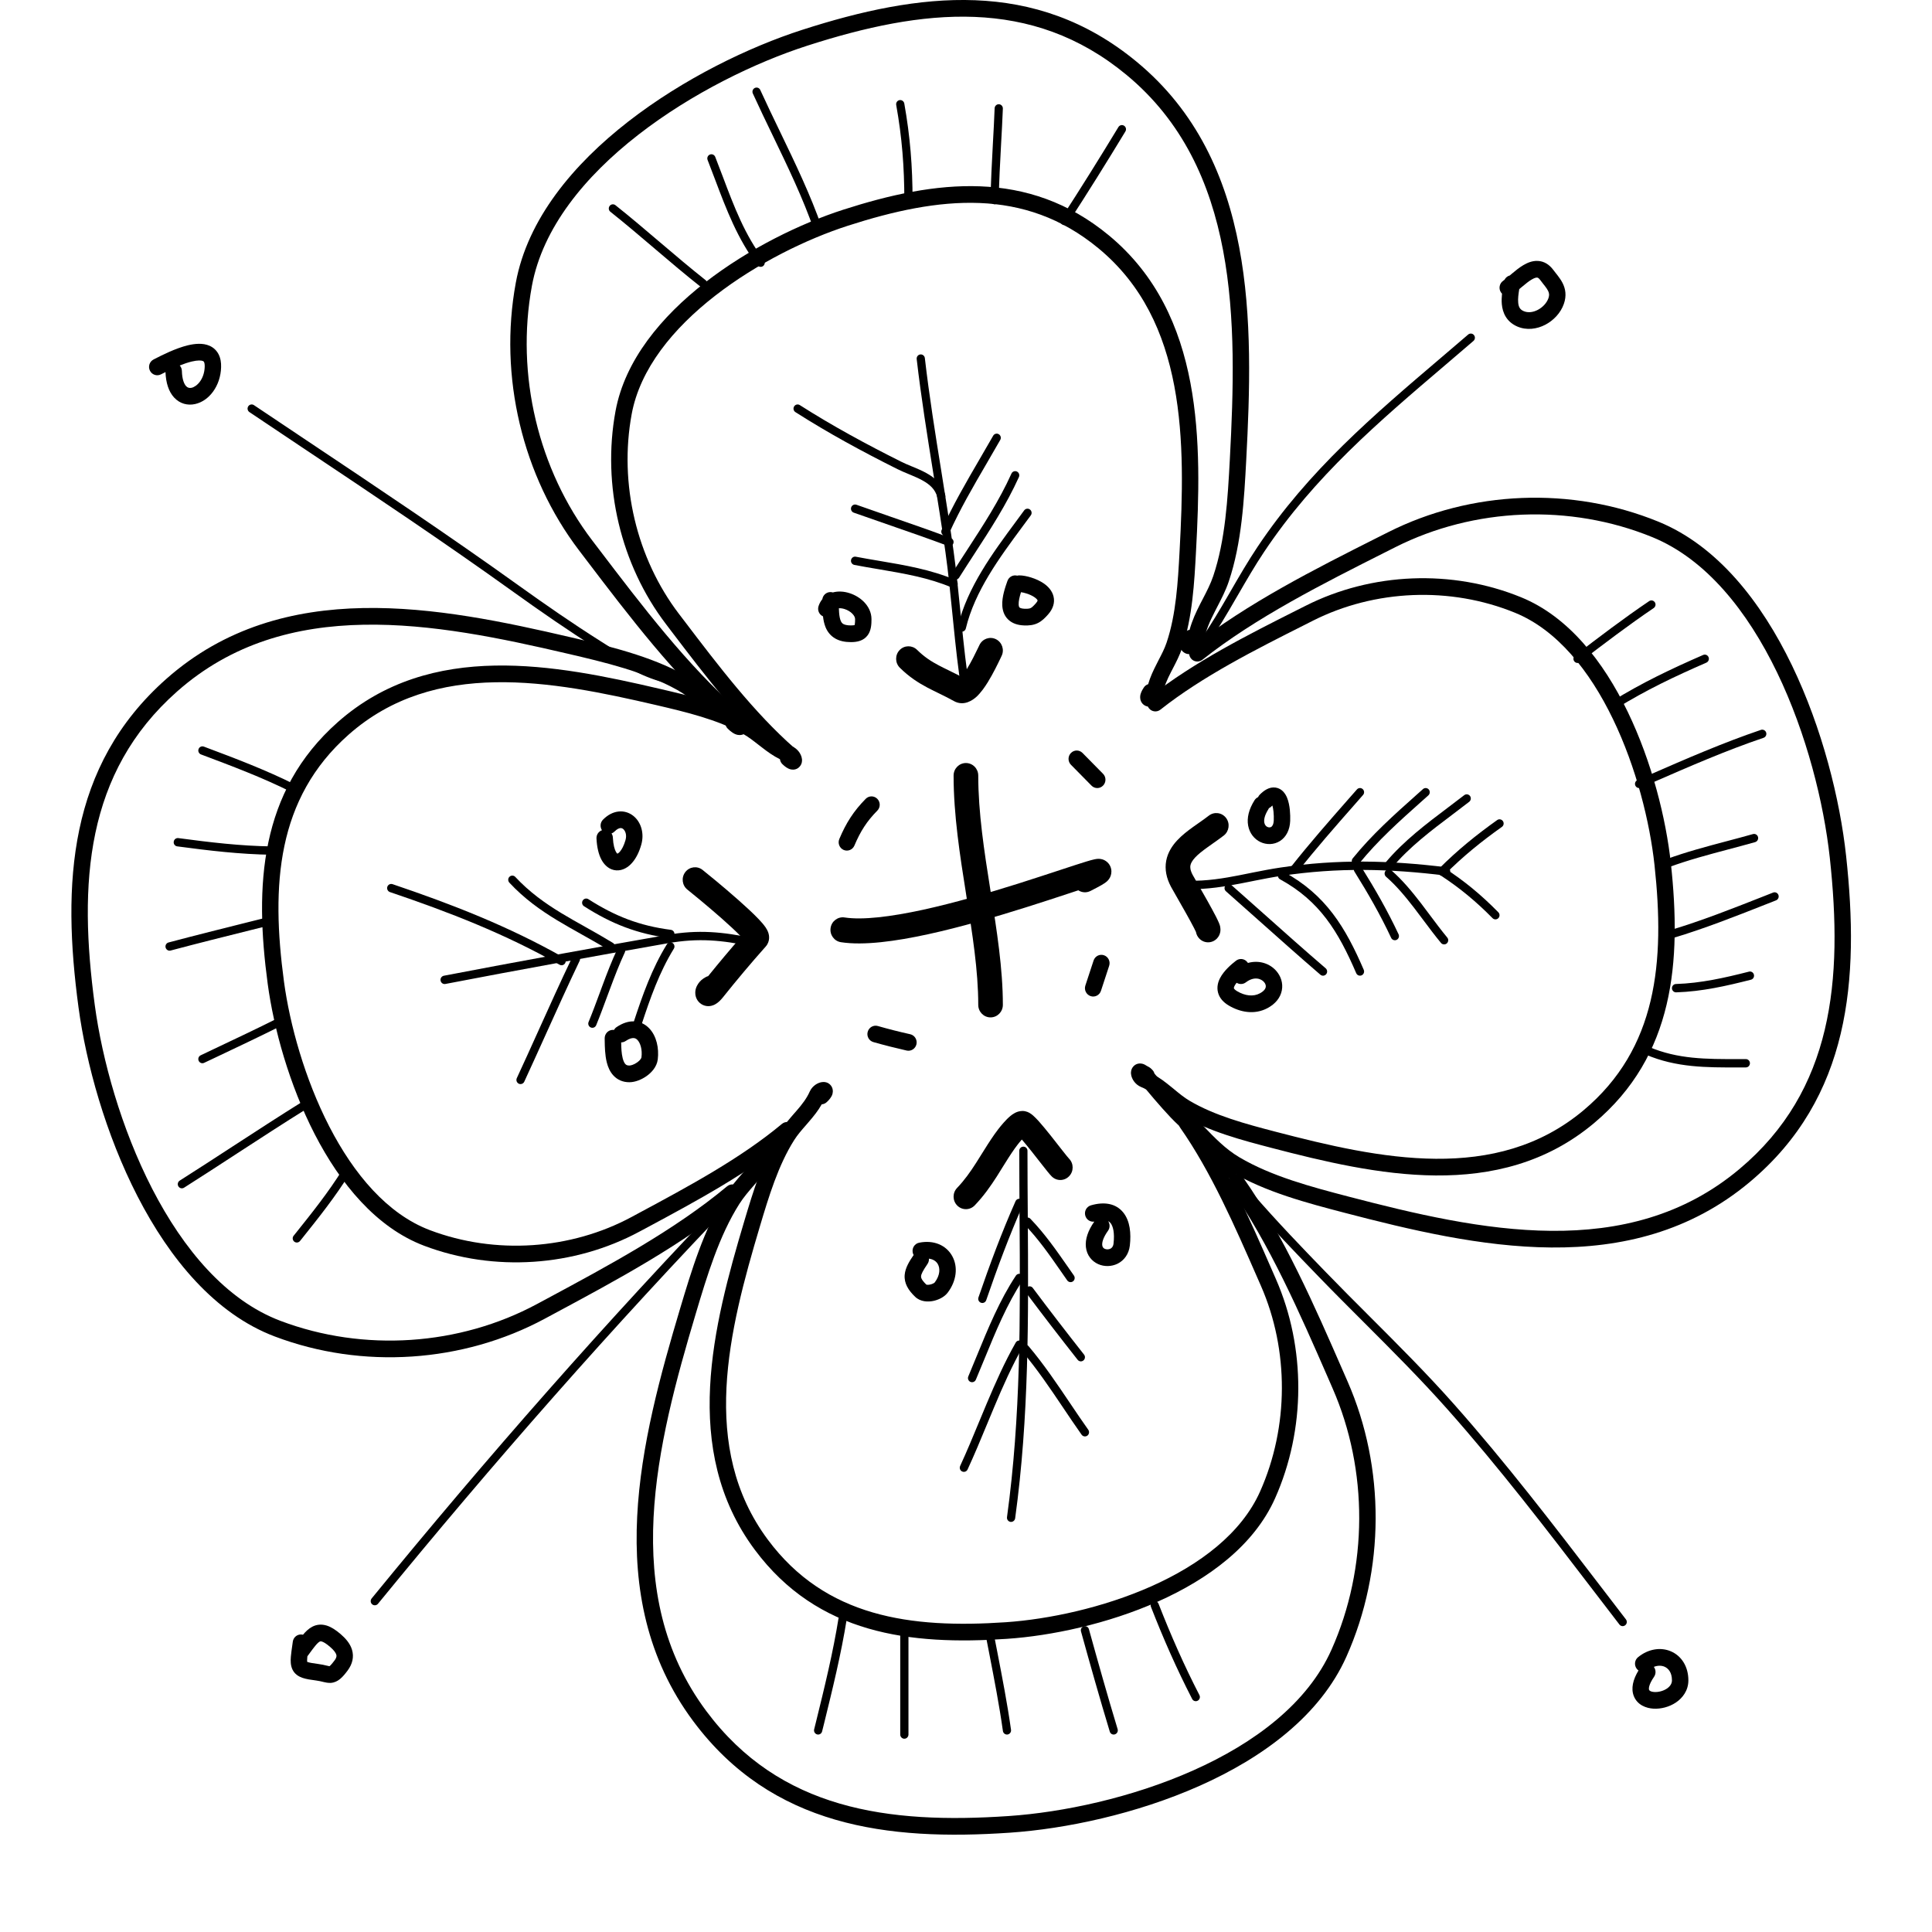 <svg width="50" height="50" viewBox="0 0 50 50" fill="none" xmlns="http://www.w3.org/2000/svg">
<path fill-rule="evenodd" clip-rule="evenodd" d="M24.998 19.747C25.174 19.747 25.317 19.892 25.317 20.071C25.317 21.031 25.471 22.025 25.631 23.034C25.634 23.055 25.638 23.076 25.641 23.096C25.796 24.074 25.954 25.068 25.954 26.006C25.954 26.185 25.811 26.33 25.635 26.33C25.459 26.33 25.317 26.185 25.317 26.006C25.317 25.12 25.166 24.171 25.007 23.172L25.002 23.137C24.843 22.137 24.679 21.091 24.679 20.071C24.679 19.892 24.822 19.747 24.998 19.747Z" fill="black"/>
<path fill-rule="evenodd" clip-rule="evenodd" d="M24.014 24.179C23.177 24.361 22.352 24.475 21.763 24.384C21.589 24.357 21.469 24.192 21.496 24.015C21.522 23.838 21.685 23.717 21.859 23.744C22.323 23.815 23.047 23.727 23.881 23.546C24.702 23.367 25.588 23.108 26.356 22.866C26.757 22.739 27.136 22.614 27.453 22.51C27.728 22.419 27.956 22.345 28.109 22.298C28.192 22.273 28.268 22.251 28.325 22.239C28.345 22.235 28.396 22.224 28.45 22.227C28.466 22.228 28.492 22.23 28.524 22.239C28.553 22.247 28.609 22.267 28.662 22.318C28.725 22.378 28.763 22.463 28.763 22.554C28.763 22.633 28.736 22.69 28.721 22.718C28.691 22.772 28.653 22.805 28.642 22.815C28.625 22.83 28.608 22.843 28.594 22.852C28.567 22.871 28.535 22.89 28.502 22.909C28.435 22.947 28.341 22.997 28.221 23.058C28.117 23.111 27.998 23.101 27.907 23.041C27.829 23.067 27.745 23.095 27.655 23.124C27.346 23.226 26.971 23.35 26.544 23.484C25.77 23.728 24.863 23.994 24.014 24.179ZM28.461 22.872C28.461 22.872 28.46 22.872 28.457 22.873C28.46 22.872 28.461 22.872 28.461 22.872Z" fill="black"/>
<path fill-rule="evenodd" clip-rule="evenodd" d="M25.778 16.544C25.935 16.624 25.999 16.819 25.92 16.978C25.913 16.993 25.904 17.013 25.892 17.037C25.829 17.169 25.704 17.429 25.565 17.654C25.485 17.784 25.384 17.927 25.273 18.031C25.184 18.112 24.949 18.291 24.684 18.142C24.568 18.077 24.457 18.021 24.344 17.966C24.324 17.956 24.304 17.946 24.283 17.936C24.191 17.891 24.096 17.845 24.003 17.796C23.769 17.672 23.533 17.523 23.289 17.282C23.162 17.157 23.159 16.952 23.282 16.824C23.404 16.696 23.606 16.693 23.733 16.817C23.919 17.001 24.099 17.117 24.297 17.221C24.38 17.265 24.464 17.306 24.555 17.35C24.576 17.361 24.598 17.372 24.621 17.383C24.703 17.422 24.789 17.466 24.88 17.514C24.921 17.467 24.97 17.398 25.026 17.309C25.143 17.119 25.248 16.901 25.314 16.764C25.328 16.735 25.34 16.709 25.35 16.689C25.429 16.529 25.62 16.464 25.778 16.544ZM24.82 17.571C24.82 17.571 24.822 17.569 24.827 17.566C24.822 17.57 24.82 17.571 24.82 17.571Z" fill="black"/>
<path fill-rule="evenodd" clip-rule="evenodd" d="M31.731 21.169C31.838 21.311 31.811 21.514 31.672 21.623C31.577 21.696 31.472 21.77 31.374 21.839C31.33 21.87 31.288 21.9 31.249 21.928C31.114 22.025 31.006 22.11 30.927 22.195C30.85 22.279 30.818 22.344 30.808 22.397C30.799 22.444 30.801 22.52 30.867 22.644C30.884 22.676 30.93 22.756 30.991 22.862C31.061 22.986 31.153 23.146 31.246 23.31C31.328 23.458 31.41 23.606 31.469 23.721C31.497 23.777 31.524 23.832 31.543 23.877C31.552 23.898 31.564 23.928 31.573 23.96C31.576 23.975 31.584 24.006 31.585 24.044C31.585 24.044 31.585 24.045 31.585 24.045C31.586 24.066 31.592 24.19 31.491 24.292C31.366 24.419 31.165 24.419 31.04 24.292C30.992 24.243 30.962 24.182 30.951 24.118C30.941 24.096 30.925 24.063 30.903 24.02C30.85 23.916 30.774 23.777 30.692 23.631C30.611 23.487 30.522 23.332 30.45 23.205C30.381 23.084 30.326 22.989 30.307 22.953C30.186 22.727 30.14 22.5 30.181 22.277C30.222 22.06 30.337 21.887 30.463 21.751C30.588 21.616 30.74 21.5 30.88 21.399C30.932 21.362 30.981 21.328 31.029 21.294C31.119 21.231 31.202 21.173 31.284 21.109C31.424 21 31.624 21.027 31.731 21.169ZM31.04 23.835C31.029 23.846 31.019 23.858 31.009 23.871C31.018 23.859 31.029 23.846 31.04 23.835Z" fill="black"/>
<path fill-rule="evenodd" clip-rule="evenodd" d="M26.445 29.491C26.364 29.583 26.287 29.687 26.26 29.725C26.146 29.887 26.049 30.043 25.948 30.205C25.899 30.284 25.849 30.365 25.796 30.449C25.637 30.696 25.46 30.951 25.226 31.195C25.104 31.323 24.902 31.326 24.776 31.202C24.649 31.077 24.646 30.872 24.769 30.744C24.961 30.543 25.112 30.329 25.261 30.096C25.305 30.026 25.351 29.954 25.398 29.878C25.504 29.708 25.617 29.526 25.742 29.349C25.777 29.299 25.869 29.173 25.972 29.057C26.023 29 26.083 28.936 26.146 28.884C26.177 28.858 26.216 28.829 26.26 28.806C26.299 28.784 26.371 28.752 26.461 28.752C26.561 28.752 26.634 28.796 26.656 28.81C26.689 28.83 26.718 28.854 26.74 28.873C26.785 28.913 26.833 28.963 26.879 29.013C26.972 29.116 27.082 29.252 27.189 29.385C27.259 29.474 27.331 29.566 27.397 29.65C27.43 29.693 27.462 29.734 27.492 29.771C27.587 29.892 27.645 29.964 27.666 29.985C27.791 30.112 27.791 30.317 27.666 30.443C27.542 30.57 27.34 30.57 27.216 30.443C27.163 30.39 27.078 30.282 26.994 30.175C26.962 30.135 26.929 30.093 26.895 30.049C26.83 29.966 26.762 29.879 26.693 29.792C26.603 29.679 26.517 29.574 26.445 29.491Z" fill="black"/>
<path fill-rule="evenodd" clip-rule="evenodd" d="M17.735 22.57C17.843 22.429 18.043 22.403 18.182 22.513C18.275 22.586 18.706 22.936 19.101 23.285C19.297 23.459 19.492 23.638 19.632 23.785C19.7 23.856 19.766 23.931 19.813 24C19.835 24.033 19.866 24.083 19.886 24.144C19.901 24.191 19.942 24.355 19.816 24.497C19.432 24.928 19.069 25.361 18.706 25.815C18.653 25.881 18.586 25.951 18.503 25.995C18.464 26.015 18.383 26.051 18.279 26.035C18.147 26.014 18.048 25.919 18.011 25.804C17.981 25.711 17.996 25.63 18.008 25.587C18.023 25.537 18.045 25.494 18.069 25.459C18.116 25.389 18.185 25.327 18.269 25.285C18.288 25.275 18.307 25.267 18.327 25.262C18.607 24.916 18.889 24.579 19.183 24.244C19.18 24.241 19.177 24.238 19.174 24.235C19.054 24.109 18.876 23.945 18.683 23.774C18.297 23.434 17.876 23.091 17.791 23.024C17.652 22.914 17.627 22.711 17.735 22.57ZM19.292 24.374C19.292 24.374 19.292 24.373 19.291 24.372C19.292 24.374 19.292 24.374 19.292 24.374Z" fill="black"/>
<path fill-rule="evenodd" clip-rule="evenodd" d="M22.366 15.584C22.471 15.694 22.554 15.845 22.554 16.024C22.554 16.148 22.549 16.312 22.457 16.438C22.35 16.585 22.182 16.618 22.023 16.618C21.866 16.618 21.727 16.59 21.61 16.521C21.49 16.45 21.413 16.347 21.366 16.234C21.329 16.143 21.31 16.046 21.299 15.951C21.2 15.907 21.149 15.793 21.184 15.686C21.207 15.616 21.241 15.556 21.282 15.506C21.297 15.405 21.382 15.325 21.487 15.323C21.51 15.322 21.533 15.326 21.554 15.332C21.697 15.293 21.85 15.307 21.983 15.35C22.123 15.394 22.26 15.474 22.366 15.584ZM21.71 15.741C21.75 15.739 21.801 15.744 21.857 15.762C21.937 15.787 22.011 15.832 22.061 15.885C22.112 15.938 22.13 15.986 22.13 16.024C22.13 16.085 22.127 16.126 22.122 16.154C22.12 16.165 22.118 16.172 22.117 16.177C22.105 16.18 22.078 16.186 22.023 16.186C21.913 16.186 21.855 16.166 21.823 16.148C21.796 16.131 21.775 16.108 21.758 16.066C21.738 16.019 21.724 15.952 21.716 15.857C21.713 15.82 21.711 15.782 21.71 15.741ZM22.124 16.173C22.125 16.173 22.124 16.174 22.122 16.174C22.123 16.173 22.124 16.173 22.124 16.173Z" fill="black"/>
<path fill-rule="evenodd" clip-rule="evenodd" d="M26.326 14.898C26.22 14.87 26.11 14.928 26.073 15.034L26.072 15.035C26.016 15.194 25.927 15.448 25.939 15.67C25.945 15.789 25.981 15.924 26.087 16.029C26.193 16.134 26.338 16.18 26.501 16.186C26.63 16.191 26.748 16.18 26.861 16.124C26.969 16.07 27.051 15.986 27.128 15.898C27.246 15.763 27.306 15.602 27.265 15.435C27.228 15.282 27.119 15.175 27.021 15.105C26.918 15.033 26.799 14.981 26.69 14.947C26.583 14.913 26.471 14.891 26.379 14.891C26.36 14.891 26.343 14.894 26.326 14.898ZM26.423 15.326C26.385 15.449 26.359 15.561 26.363 15.647C26.366 15.699 26.379 15.715 26.384 15.72C26.39 15.726 26.419 15.751 26.517 15.755C26.614 15.758 26.652 15.747 26.675 15.736C26.702 15.722 26.737 15.694 26.81 15.611C26.839 15.579 26.848 15.557 26.851 15.548C26.853 15.541 26.853 15.539 26.852 15.538C26.852 15.538 26.852 15.538 26.852 15.538C26.851 15.532 26.838 15.502 26.778 15.46C26.721 15.419 26.644 15.384 26.564 15.359C26.509 15.341 26.46 15.331 26.423 15.326Z" fill="black"/>
<path fill-rule="evenodd" clip-rule="evenodd" d="M33.381 20.959C33.391 21.062 33.393 21.164 33.39 21.242C33.382 21.474 33.288 21.662 33.125 21.766C32.966 21.866 32.776 21.865 32.622 21.793C32.465 21.719 32.339 21.569 32.302 21.367C32.265 21.166 32.321 20.941 32.468 20.709C32.491 20.673 32.523 20.646 32.559 20.63C32.569 20.606 32.584 20.585 32.602 20.566C32.708 20.459 32.848 20.359 33.011 20.382C33.185 20.407 33.27 20.551 33.308 20.642C33.35 20.742 33.37 20.858 33.381 20.959ZM32.84 20.915C32.836 20.925 32.831 20.934 32.825 20.944C32.718 21.112 32.709 21.226 32.72 21.288C32.731 21.349 32.764 21.384 32.8 21.401C32.839 21.419 32.876 21.414 32.9 21.4C32.918 21.388 32.961 21.349 32.965 21.226C32.968 21.165 32.966 21.084 32.958 21.004C32.952 20.941 32.941 20.887 32.929 20.846C32.922 20.853 32.913 20.861 32.903 20.871C32.884 20.89 32.863 20.905 32.84 20.915ZM32.904 20.785C32.904 20.785 32.905 20.786 32.906 20.788C32.904 20.787 32.904 20.786 32.904 20.785Z" fill="black"/>
<path fill-rule="evenodd" clip-rule="evenodd" d="M32.296 24.921C32.292 24.914 32.288 24.908 32.283 24.902C32.211 24.808 32.077 24.791 31.985 24.865C31.871 24.954 31.677 25.117 31.577 25.309C31.524 25.409 31.485 25.542 31.522 25.686C31.56 25.832 31.664 25.943 31.802 26.024C32.087 26.193 32.463 26.273 32.805 26.089C33.006 25.981 33.138 25.821 33.174 25.629C33.21 25.441 33.146 25.262 33.034 25.132C32.866 24.936 32.586 24.84 32.296 24.921ZM32.004 25.434C31.983 25.46 31.965 25.486 31.952 25.511C31.928 25.557 31.933 25.575 31.933 25.576C31.934 25.578 31.936 25.585 31.946 25.597C31.957 25.61 31.978 25.629 32.016 25.652C32.222 25.774 32.437 25.799 32.606 25.707C32.722 25.645 32.751 25.581 32.757 25.547C32.764 25.51 32.754 25.463 32.714 25.416C32.639 25.328 32.459 25.259 32.243 25.423C32.171 25.478 32.076 25.479 32.004 25.434Z" fill="black"/>
<path fill-rule="evenodd" clip-rule="evenodd" d="M29.072 31.382C29.246 31.6 29.276 31.919 29.24 32.236C29.214 32.459 29.089 32.621 28.924 32.704C28.766 32.782 28.579 32.785 28.423 32.716C28.26 32.644 28.127 32.491 28.103 32.275C28.081 32.072 28.156 31.849 28.32 31.615C28.216 31.63 28.116 31.565 28.087 31.46C28.055 31.346 28.12 31.227 28.233 31.194C28.573 31.095 28.879 31.141 29.072 31.382ZM28.679 31.603C28.707 31.617 28.727 31.636 28.742 31.654C28.806 31.735 28.85 31.906 28.818 32.185C28.809 32.262 28.773 32.298 28.737 32.316C28.692 32.338 28.636 32.339 28.592 32.32C28.555 32.303 28.531 32.276 28.526 32.226C28.519 32.167 28.537 32.045 28.675 31.852C28.73 31.776 28.728 31.676 28.679 31.603Z" fill="black"/>
<path fill-rule="evenodd" clip-rule="evenodd" d="M24.645 32.51C24.798 32.789 24.755 33.149 24.529 33.45C24.438 33.572 24.282 33.642 24.149 33.669C24.018 33.695 23.823 33.695 23.683 33.56C23.51 33.394 23.396 33.216 23.413 32.995C23.428 32.808 23.538 32.636 23.645 32.48C23.634 32.46 23.625 32.438 23.621 32.415C23.598 32.298 23.672 32.184 23.788 32.161C24.163 32.085 24.489 32.224 24.645 32.51ZM24.041 32.574C24.163 32.589 24.237 32.652 24.273 32.719C24.329 32.82 24.336 32.996 24.191 33.189C24.191 33.189 24.191 33.189 24.191 33.189C24.19 33.19 24.181 33.201 24.156 33.214C24.131 33.227 24.1 33.239 24.067 33.245C24.034 33.252 24.007 33.252 23.988 33.249C23.98 33.247 23.975 33.245 23.973 33.245C23.837 33.114 23.835 33.056 23.837 33.029C23.841 32.973 23.881 32.891 24.003 32.712C24.032 32.67 24.044 32.621 24.041 32.574Z" fill="black"/>
<path fill-rule="evenodd" clip-rule="evenodd" d="M16.803 26.615C16.992 26.813 17.058 27.127 17.023 27.417C16.999 27.614 16.857 27.761 16.733 27.849C16.606 27.939 16.439 28.008 16.287 28.008C16.12 28.008 15.982 27.947 15.88 27.839C15.784 27.739 15.733 27.611 15.704 27.496C15.655 27.303 15.652 27.081 15.65 26.939C15.65 26.915 15.65 26.893 15.649 26.874C15.647 26.755 15.739 26.656 15.857 26.653C15.868 26.653 15.879 26.654 15.889 26.655C15.905 26.627 15.928 26.601 15.956 26.582C16.106 26.48 16.262 26.426 16.416 26.433C16.573 26.441 16.705 26.511 16.803 26.615ZM16.076 26.977C16.116 26.977 16.156 26.965 16.192 26.941C16.289 26.875 16.356 26.863 16.396 26.865C16.433 26.866 16.466 26.881 16.498 26.915C16.57 26.991 16.627 27.158 16.601 27.364C16.599 27.382 16.574 27.436 16.49 27.495C16.41 27.552 16.327 27.576 16.287 27.576C16.23 27.576 16.204 27.559 16.186 27.54C16.161 27.514 16.135 27.466 16.115 27.387C16.083 27.26 16.078 27.114 16.076 26.977Z" fill="black"/>
<path fill-rule="evenodd" clip-rule="evenodd" d="M16.386 21.111C16.593 21.273 16.678 21.57 16.597 21.857C16.543 22.049 16.463 22.211 16.36 22.328C16.26 22.443 16.119 22.534 15.952 22.525C15.779 22.515 15.65 22.401 15.57 22.257C15.492 22.115 15.448 21.926 15.437 21.7C15.432 21.602 15.492 21.517 15.579 21.486C15.524 21.402 15.532 21.287 15.605 21.213C15.723 21.094 15.858 21.02 16.001 21.003C16.146 20.985 16.28 21.029 16.386 21.111ZM15.826 21.57C15.855 21.559 15.882 21.542 15.906 21.518C15.971 21.452 16.022 21.435 16.051 21.431C16.078 21.428 16.103 21.435 16.126 21.453C16.177 21.493 16.228 21.598 16.189 21.738C16.147 21.887 16.091 21.985 16.043 22.041C16.008 22.08 15.986 22.09 15.977 22.093C15.971 22.088 15.958 22.076 15.94 22.045C15.906 21.983 15.87 21.866 15.861 21.679C15.86 21.638 15.847 21.601 15.826 21.57ZM15.982 22.095C15.982 22.095 15.981 22.095 15.979 22.094C15.981 22.095 15.982 22.095 15.982 22.095Z" fill="black"/>
<path fill-rule="evenodd" clip-rule="evenodd" d="M22.705 20.674C22.788 20.758 22.788 20.895 22.705 20.979C22.434 21.253 22.268 21.513 22.112 21.883C22.066 21.992 21.941 22.043 21.833 21.996C21.726 21.949 21.675 21.822 21.722 21.712C21.896 21.298 22.092 20.991 22.404 20.674C22.487 20.589 22.622 20.589 22.705 20.674Z" fill="black"/>
<path fill-rule="evenodd" clip-rule="evenodd" d="M22.456 26.703C22.488 26.588 22.605 26.521 22.718 26.553C22.997 26.633 23.274 26.703 23.557 26.766C23.671 26.792 23.743 26.907 23.718 27.024C23.692 27.14 23.579 27.214 23.464 27.188C23.175 27.122 22.891 27.051 22.603 26.969C22.49 26.937 22.424 26.818 22.456 26.703Z" fill="black"/>
<path fill-rule="evenodd" clip-rule="evenodd" d="M28.571 24.722C28.682 24.76 28.742 24.882 28.705 24.995L28.493 25.642C28.456 25.756 28.335 25.817 28.224 25.779C28.113 25.741 28.052 25.619 28.089 25.506L28.302 24.858C28.339 24.745 28.459 24.684 28.571 24.722Z" fill="black"/>
<path fill-rule="evenodd" clip-rule="evenodd" d="M27.716 19.487C27.799 19.402 27.933 19.402 28.016 19.487L28.547 20.026C28.63 20.11 28.63 20.247 28.547 20.331C28.465 20.416 28.33 20.416 28.247 20.331L27.716 19.792C27.633 19.708 27.633 19.571 27.716 19.487Z" fill="black"/>
<path fill-rule="evenodd" clip-rule="evenodd" d="M28.428 6.426C26.511 4.841 24.306 5.08 21.946 5.841C20.893 6.18 19.595 6.808 18.507 7.654C17.415 8.503 16.564 9.549 16.348 10.717C16.014 12.524 16.478 14.452 17.57 15.886C17.616 15.947 17.662 16.007 17.709 16.068C18.583 17.218 19.519 18.448 20.569 19.368C20.657 19.446 20.667 19.582 20.591 19.672C20.514 19.763 20.38 19.773 20.291 19.695C19.208 18.746 18.248 17.483 17.38 16.343C17.331 16.278 17.283 16.214 17.234 16.15C16.067 14.619 15.574 12.566 15.93 10.637C16.174 9.317 17.121 8.188 18.248 7.311C19.38 6.431 20.724 5.782 21.817 5.429C24.21 4.658 26.604 4.361 28.697 6.091C29.936 7.116 30.536 8.469 30.808 9.909C31.079 11.344 31.027 12.879 30.952 14.28C30.91 15.069 30.861 15.979 30.593 16.772C30.529 16.961 30.437 17.139 30.354 17.299C30.337 17.332 30.32 17.364 30.304 17.395C30.206 17.587 30.128 17.761 30.093 17.951C30.078 18.04 30.034 18.111 29.99 18.161C29.949 18.207 29.888 18.256 29.814 18.277C29.78 18.287 29.702 18.302 29.622 18.255C29.528 18.198 29.506 18.102 29.507 18.042C29.507 17.988 29.524 17.94 29.538 17.907C29.554 17.87 29.576 17.832 29.602 17.793C29.629 17.75 29.67 17.721 29.714 17.707C29.768 17.519 29.849 17.35 29.927 17.197C29.946 17.16 29.964 17.124 29.982 17.088C30.065 16.929 30.139 16.787 30.191 16.632C30.437 15.905 30.485 15.057 30.528 14.256C30.603 12.854 30.651 11.368 30.391 9.99C30.131 8.618 29.569 7.369 28.428 6.426ZM29.67 17.875C29.67 17.875 29.671 17.875 29.672 17.873C29.671 17.875 29.67 17.875 29.67 17.875Z" fill="black"/>
<path fill-rule="evenodd" clip-rule="evenodd" d="M29.149 1.934C26.699 -0.091 23.883 0.219 20.891 1.183C19.553 1.614 17.903 2.412 16.52 3.487C15.133 4.565 14.043 5.899 13.766 7.397C13.341 9.699 13.932 12.155 15.324 13.983C15.383 14.06 15.442 14.137 15.501 14.215C16.607 15.668 17.795 17.229 19.128 18.397C19.216 18.475 19.226 18.611 19.15 18.701C19.073 18.791 18.939 18.802 18.85 18.724C17.484 17.527 16.271 15.934 15.172 14.489C15.111 14.408 15.049 14.328 14.988 14.247C13.521 12.322 12.901 9.741 13.349 7.317C13.653 5.667 14.839 4.25 16.262 3.144C17.689 2.035 19.383 1.216 20.762 0.772C23.787 -0.203 26.792 -0.571 29.417 1.599C30.973 2.884 31.728 4.583 32.07 6.396C32.412 8.204 32.346 10.139 32.252 11.912C32.199 12.912 32.137 14.055 31.8 15.05C31.721 15.285 31.606 15.505 31.501 15.708C31.479 15.75 31.458 15.791 31.438 15.831C31.314 16.074 31.21 16.301 31.166 16.551C31.148 16.65 31.099 16.731 31.048 16.788C31.001 16.841 30.932 16.896 30.852 16.918C30.815 16.929 30.735 16.944 30.654 16.895C30.557 16.838 30.534 16.739 30.535 16.677C30.536 16.619 30.553 16.567 30.57 16.527C30.589 16.485 30.614 16.44 30.645 16.392C30.679 16.341 30.731 16.309 30.787 16.299C30.853 16.054 30.957 15.835 31.06 15.632C31.084 15.586 31.107 15.541 31.13 15.497C31.235 15.295 31.33 15.11 31.398 14.91C31.712 13.982 31.774 12.901 31.828 11.889C31.922 10.115 31.984 8.228 31.653 6.477C31.323 4.733 30.605 3.137 29.149 1.934ZM30.956 16.709C30.956 16.709 30.956 16.709 30.957 16.708C30.956 16.709 30.956 16.709 30.956 16.709Z" fill="black"/>
<path fill-rule="evenodd" clip-rule="evenodd" d="M40.982 28.734C42.889 27.135 43.09 24.892 42.819 22.392C42.698 21.276 42.347 19.86 41.744 18.611C41.139 17.356 40.296 16.303 39.211 15.859C37.532 15.172 35.58 15.256 33.981 16.062C33.913 16.096 33.846 16.13 33.778 16.165C32.496 16.81 31.125 17.501 30.031 18.366C29.939 18.439 29.805 18.422 29.733 18.328C29.661 18.234 29.678 18.098 29.77 18.025C30.899 17.133 32.306 16.424 33.577 15.784C33.649 15.748 33.721 15.712 33.792 15.676C35.499 14.814 37.578 14.726 39.37 15.459C40.596 15.961 41.5 17.125 42.125 18.421C42.753 19.721 43.116 21.186 43.242 22.345C43.517 24.879 43.334 27.322 41.253 29.067C40.021 30.1 38.597 30.432 37.153 30.421C35.715 30.409 34.243 30.056 32.906 29.707C32.152 29.51 31.284 29.283 30.57 28.86C30.4 28.759 30.247 28.632 30.108 28.518C30.08 28.494 30.053 28.471 30.026 28.45C29.86 28.315 29.707 28.202 29.53 28.131C29.448 28.098 29.387 28.04 29.348 27.986C29.312 27.937 29.276 27.866 29.27 27.788C29.267 27.753 29.268 27.672 29.329 27.602C29.402 27.518 29.5 27.516 29.557 27.528C29.61 27.54 29.653 27.566 29.682 27.587C29.714 27.61 29.747 27.639 29.779 27.672C29.815 27.708 29.835 27.754 29.84 27.801C30.012 27.891 30.159 28.005 30.291 28.113C30.323 28.139 30.354 28.164 30.385 28.189C30.522 28.303 30.645 28.404 30.785 28.487C31.438 28.874 32.246 29.089 33.012 29.289C34.351 29.638 35.776 29.978 37.157 29.989C38.532 30 39.849 29.684 40.982 28.734ZM29.686 27.724C29.686 27.724 29.687 27.725 29.688 27.727C29.687 27.725 29.686 27.724 29.686 27.724Z" fill="black"/>
<path fill-rule="evenodd" clip-rule="evenodd" d="M45.015 30.256C47.446 28.218 47.698 25.359 47.355 22.198C47.201 20.784 46.756 18.989 45.991 17.404C45.224 15.815 44.152 14.47 42.764 13.902C40.628 13.029 38.147 13.135 36.113 14.16C36.028 14.204 35.942 14.247 35.855 14.29C34.238 15.105 32.502 15.979 31.117 17.075C31.024 17.148 30.891 17.131 30.819 17.037C30.747 16.943 30.763 16.808 30.856 16.734C32.276 15.611 34.048 14.719 35.655 13.909C35.745 13.864 35.835 13.819 35.924 13.774C38.066 12.693 40.674 12.582 42.922 13.502C44.452 14.128 45.586 15.584 46.373 17.214C47.162 18.849 47.619 20.693 47.777 22.15C48.124 25.346 47.89 28.405 45.286 30.589C43.743 31.882 41.959 32.3 40.145 32.285C38.336 32.271 36.484 31.827 34.795 31.386C33.842 31.137 32.752 30.852 31.86 30.322C31.447 30.077 31.129 29.746 30.802 29.405C30.737 29.338 30.672 29.27 30.606 29.203C30.588 29.191 30.573 29.18 30.561 29.171C30.535 29.151 30.509 29.128 30.482 29.104C30.428 29.054 30.365 28.991 30.298 28.921C30.165 28.781 30.01 28.606 29.87 28.443C29.731 28.281 29.605 28.128 29.53 28.032C29.511 28.008 29.495 27.986 29.482 27.968C29.473 27.956 29.453 27.93 29.441 27.904C29.438 27.899 29.427 27.875 29.421 27.844C29.419 27.829 29.413 27.789 29.427 27.74C29.446 27.678 29.495 27.62 29.569 27.597C29.626 27.58 29.673 27.591 29.689 27.596C29.71 27.602 29.725 27.61 29.733 27.614C29.748 27.622 29.76 27.631 29.765 27.635C29.785 27.65 29.806 27.671 29.822 27.688C29.849 27.715 29.867 27.747 29.876 27.781C29.947 27.871 30.062 28.01 30.191 28.16C30.328 28.319 30.478 28.488 30.604 28.621C30.667 28.688 30.723 28.743 30.766 28.783C30.788 28.803 30.805 28.817 30.817 28.826C30.819 28.828 30.821 28.83 30.823 28.831L30.854 28.843L30.885 28.875C30.968 28.959 31.046 29.04 31.121 29.119C31.445 29.456 31.715 29.736 32.074 29.95C32.907 30.443 33.936 30.716 34.901 30.968C36.591 31.409 38.397 31.84 40.148 31.854C41.894 31.868 43.571 31.467 45.015 30.256Z" fill="black"/>
<path fill-rule="evenodd" clip-rule="evenodd" d="M19.872 39.847C21.363 41.851 23.561 42.151 26.032 41.983C27.134 41.907 28.542 41.611 29.797 41.053C31.056 40.492 32.128 39.682 32.611 38.6C33.358 36.925 33.36 34.94 32.635 33.283C32.604 33.213 32.574 33.143 32.543 33.073C31.962 31.745 31.342 30.324 30.538 29.177C30.47 29.08 30.492 28.945 30.588 28.876C30.683 28.807 30.816 28.829 30.884 28.927C31.714 30.11 32.35 31.568 32.926 32.886C32.959 32.96 32.991 33.034 33.023 33.108C33.797 34.878 33.795 36.991 32.998 38.778C32.452 40.001 31.268 40.869 29.967 41.448C28.662 42.029 27.205 42.335 26.06 42.413C23.555 42.584 21.161 42.294 19.534 40.108C18.57 38.813 18.304 37.354 18.377 35.889C18.45 34.43 18.86 32.952 19.26 31.61C19.486 30.853 19.747 29.981 20.193 29.276C20.3 29.107 20.431 28.957 20.549 28.821C20.574 28.794 20.597 28.767 20.62 28.74C20.76 28.578 20.877 28.427 20.955 28.251C20.991 28.169 21.05 28.11 21.105 28.072C21.155 28.038 21.226 28.004 21.303 28.002C21.338 28 21.417 28.005 21.483 28.07C21.562 28.148 21.56 28.247 21.546 28.304C21.533 28.357 21.505 28.399 21.483 28.428C21.459 28.46 21.43 28.492 21.396 28.523C21.358 28.558 21.312 28.577 21.266 28.58C21.17 28.75 21.052 28.894 20.94 29.024C20.913 29.056 20.887 29.086 20.861 29.116C20.743 29.25 20.638 29.371 20.551 29.509C20.142 30.155 19.896 30.967 19.667 31.735C19.266 33.079 18.871 34.511 18.801 35.911C18.732 37.306 18.986 38.656 19.872 39.847ZM21.348 28.427C21.348 28.427 21.347 28.427 21.346 28.428C21.347 28.427 21.348 28.427 21.348 28.427Z" fill="black"/>
<path fill-rule="evenodd" clip-rule="evenodd" d="M18.278 44.281C20.179 46.834 22.98 47.212 26.104 46.999C27.501 46.904 29.286 46.529 30.877 45.82C32.473 45.11 33.841 44.079 34.459 42.694C35.41 40.565 35.411 38.042 34.489 35.934C34.451 35.846 34.412 35.756 34.373 35.667C33.641 33.991 32.855 32.192 31.836 30.739C31.768 30.642 31.79 30.507 31.886 30.438C31.982 30.369 32.114 30.392 32.182 30.489C33.227 31.978 34.029 33.815 34.756 35.48C34.797 35.573 34.837 35.666 34.878 35.759C35.849 37.979 35.847 40.63 34.846 42.872C34.165 44.398 32.685 45.487 31.048 46.216C29.406 46.947 27.572 47.332 26.132 47.43C22.974 47.645 19.976 47.278 17.939 44.541C16.733 42.92 16.398 41.091 16.49 39.251C16.581 37.416 17.097 35.556 17.603 33.86C17.889 32.904 18.216 31.81 18.775 30.927C18.907 30.719 19.069 30.533 19.218 30.361C19.249 30.326 19.279 30.292 19.308 30.258C19.486 30.052 19.639 29.857 19.74 29.625C19.78 29.534 19.847 29.467 19.91 29.424C19.968 29.384 20.047 29.347 20.13 29.345C20.169 29.343 20.25 29.348 20.318 29.415C20.398 29.494 20.397 29.595 20.382 29.656C20.368 29.712 20.338 29.758 20.312 29.792C20.285 29.829 20.25 29.866 20.208 29.905C20.163 29.947 20.106 29.965 20.049 29.961C19.928 30.183 19.776 30.37 19.628 30.542C19.595 30.581 19.562 30.619 19.529 30.656C19.381 30.826 19.245 30.983 19.132 31.161C18.611 31.984 18.299 33.017 18.01 33.985C17.503 35.682 17.003 37.497 16.914 39.273C16.826 41.044 17.148 42.763 18.278 44.281ZM20.162 29.773C20.162 29.773 20.162 29.773 20.162 29.774C20.162 29.773 20.162 29.773 20.162 29.773Z" fill="black"/>
<path fill-rule="evenodd" clip-rule="evenodd" d="M9.022 19.013C7.157 20.662 7.014 22.91 7.349 25.402C7.499 26.513 7.887 27.92 8.522 29.153C9.159 30.391 10.029 31.421 11.125 31.836C12.821 32.478 14.771 32.343 16.348 31.494C16.415 31.458 16.481 31.422 16.548 31.386C17.813 30.707 19.166 29.98 20.237 29.086C20.327 29.011 20.461 29.024 20.536 29.116C20.61 29.208 20.597 29.344 20.506 29.42C19.401 30.342 18.013 31.088 16.759 31.762C16.688 31.8 16.617 31.838 16.547 31.875C14.862 32.782 12.787 32.925 10.977 32.24C9.738 31.771 8.804 30.631 8.145 29.353C7.485 28.07 7.084 26.615 6.928 25.46C6.588 22.934 6.708 20.487 8.743 18.688C9.948 17.622 11.363 17.252 12.807 17.225C14.245 17.198 15.725 17.512 17.071 17.826C17.829 18.002 18.704 18.206 19.427 18.61C19.6 18.707 19.757 18.829 19.898 18.94C19.927 18.962 19.955 18.985 19.983 19.006C20.152 19.136 20.308 19.245 20.486 19.311C20.57 19.342 20.631 19.398 20.672 19.451C20.709 19.499 20.747 19.569 20.755 19.647C20.759 19.682 20.76 19.763 20.7 19.834C20.63 19.92 20.532 19.925 20.475 19.914C20.422 19.904 20.378 19.879 20.348 19.859C20.316 19.837 20.282 19.809 20.249 19.777C20.212 19.741 20.191 19.696 20.185 19.649C20.011 19.563 19.861 19.454 19.726 19.349C19.693 19.324 19.661 19.3 19.631 19.276C19.49 19.166 19.364 19.067 19.223 18.989C18.56 18.619 17.746 18.426 16.976 18.246C15.629 17.933 14.195 17.631 12.815 17.657C11.439 17.682 10.131 18.033 9.022 19.013ZM20.34 19.722C20.34 19.722 20.34 19.721 20.339 19.719C20.34 19.721 20.34 19.722 20.34 19.722Z" fill="black"/>
<path fill-rule="evenodd" clip-rule="evenodd" d="M4.584 17.895C2.207 19.997 2.029 22.861 2.453 26.012C2.643 27.422 3.135 29.204 3.94 30.768C4.748 32.336 5.854 33.652 7.257 34.183C9.414 34.999 11.892 34.827 13.898 33.748C13.983 33.702 14.068 33.657 14.153 33.611C15.748 32.754 17.461 31.833 18.818 30.701C18.909 30.626 19.043 30.639 19.117 30.731C19.192 30.823 19.178 30.959 19.088 31.035C17.697 32.196 15.948 33.135 14.363 33.986C14.274 34.034 14.185 34.082 14.097 34.129C11.984 35.266 9.379 35.447 7.109 34.587C5.563 34.002 4.392 32.577 3.563 30.968C2.732 29.355 2.228 27.523 2.032 26.071C1.603 22.885 1.758 19.822 4.305 17.569C5.814 16.235 7.587 15.77 9.401 15.736C11.21 15.702 13.072 16.097 14.772 16.493C15.732 16.716 16.828 16.973 17.734 17.478C17.948 17.598 18.141 17.749 18.32 17.889C18.356 17.918 18.392 17.946 18.428 17.973C18.642 18.138 18.845 18.28 19.079 18.367C19.172 18.402 19.241 18.465 19.288 18.525C19.331 18.581 19.373 18.659 19.381 18.743C19.385 18.782 19.386 18.865 19.325 18.938C19.253 19.025 19.153 19.03 19.093 19.019C19.037 19.009 18.989 18.982 18.954 18.958C18.916 18.933 18.877 18.9 18.836 18.86C18.792 18.818 18.77 18.761 18.77 18.703C18.544 18.596 18.349 18.454 18.171 18.317C18.13 18.286 18.091 18.255 18.052 18.224C17.874 18.086 17.712 17.959 17.529 17.857C16.684 17.385 15.648 17.14 14.677 16.914C12.976 16.518 11.159 16.135 9.409 16.168C7.663 16.2 5.997 16.645 4.584 17.895ZM18.962 18.805C18.962 18.805 18.962 18.805 18.962 18.804C18.962 18.805 18.962 18.805 18.962 18.805Z" fill="black"/>
<path fill-rule="evenodd" clip-rule="evenodd" d="M23.817 9.173C23.875 9.166 23.928 9.208 23.935 9.267C24.049 10.254 24.206 11.231 24.364 12.211C24.473 12.891 24.582 13.572 24.678 14.259C24.753 14.801 24.808 15.345 24.861 15.886C24.868 15.952 24.875 16.018 24.881 16.084C24.942 16.691 25.006 17.295 25.103 17.895C25.112 17.954 25.073 18.01 25.015 18.019C24.957 18.029 24.902 17.989 24.893 17.93C24.795 17.323 24.731 16.713 24.67 16.106C24.663 16.04 24.657 15.974 24.65 15.908C24.596 15.366 24.543 14.827 24.468 14.289C24.374 13.613 24.265 12.935 24.155 12.256C23.997 11.27 23.838 10.28 23.724 9.293C23.717 9.233 23.759 9.18 23.817 9.173Z" fill="black"/>
<path fill-rule="evenodd" clip-rule="evenodd" d="M37.414 22.66C35.954 22.48 34.63 22.448 33.169 22.666C32.934 22.701 32.707 22.745 32.481 22.79C32.448 22.797 32.416 22.803 32.383 22.81C32.191 22.848 31.999 22.887 31.808 22.919C31.358 22.996 30.9 23.042 30.404 22.984C30.345 22.977 30.303 22.923 30.31 22.864C30.317 22.805 30.369 22.762 30.428 22.769C30.897 22.824 31.332 22.782 31.773 22.707C31.961 22.675 32.149 22.637 32.341 22.598C32.374 22.591 32.407 22.585 32.44 22.578C32.666 22.533 32.898 22.488 33.139 22.452C34.623 22.231 35.966 22.264 37.44 22.446C37.498 22.453 37.539 22.507 37.532 22.566C37.525 22.625 37.472 22.667 37.414 22.66Z" fill="black"/>
<path fill-rule="evenodd" clip-rule="evenodd" d="M26.485 29.675C26.544 29.675 26.591 29.723 26.591 29.783C26.591 30.352 26.595 30.918 26.599 31.483C26.616 34.091 26.634 36.656 26.272 39.294C26.263 39.352 26.21 39.394 26.152 39.386C26.093 39.377 26.053 39.323 26.061 39.264C26.421 36.644 26.404 34.097 26.386 31.489C26.383 30.924 26.379 30.355 26.379 29.783C26.379 29.723 26.426 29.675 26.485 29.675Z" fill="black"/>
<path fill-rule="evenodd" clip-rule="evenodd" d="M17.254 24.197C18.073 24.053 18.71 24.115 19.495 24.282C19.553 24.294 19.59 24.351 19.578 24.409C19.566 24.468 19.509 24.505 19.452 24.493C18.683 24.329 18.074 24.272 17.29 24.41C15.367 24.748 13.443 25.096 11.526 25.465C11.468 25.476 11.413 25.437 11.402 25.378C11.391 25.32 11.429 25.264 11.486 25.252C13.405 24.884 15.33 24.535 17.254 24.197Z" fill="black"/>
<path fill-rule="evenodd" clip-rule="evenodd" d="M31.716 22.914C31.755 22.869 31.822 22.864 31.866 22.903C32.147 23.151 32.426 23.399 32.704 23.647C33.236 24.122 33.768 24.596 34.309 25.06C34.353 25.099 34.359 25.167 34.321 25.212C34.283 25.258 34.216 25.264 34.171 25.225C33.629 24.759 33.095 24.283 32.562 23.808C32.284 23.56 32.006 23.312 31.727 23.066C31.683 23.027 31.678 22.959 31.716 22.914Z" fill="black"/>
<path fill-rule="evenodd" clip-rule="evenodd" d="M33.084 22.61C33.112 22.557 33.176 22.537 33.228 22.566C34.316 23.161 34.82 24 35.294 25.099C35.317 25.154 35.292 25.218 35.239 25.241C35.185 25.265 35.122 25.24 35.099 25.186C34.633 24.104 34.154 23.317 33.127 22.756C33.076 22.727 33.056 22.662 33.084 22.61Z" fill="black"/>
<path fill-rule="evenodd" clip-rule="evenodd" d="M35.086 22.408C35.136 22.376 35.201 22.391 35.233 22.441C35.586 23.007 35.91 23.57 36.195 24.179C36.22 24.233 36.198 24.297 36.145 24.323C36.092 24.348 36.028 24.326 36.003 24.272C35.723 23.674 35.404 23.118 35.053 22.557C35.022 22.506 35.037 22.44 35.086 22.408Z" fill="black"/>
<path fill-rule="evenodd" clip-rule="evenodd" d="M35.859 22.536C35.898 22.491 35.965 22.486 36.009 22.525C36.293 22.773 36.539 23.07 36.772 23.372C36.852 23.478 36.931 23.583 37.009 23.687C37.157 23.885 37.303 24.08 37.455 24.264C37.493 24.309 37.487 24.377 37.442 24.416C37.398 24.454 37.33 24.448 37.293 24.403C37.137 24.215 36.985 24.012 36.835 23.811C36.758 23.708 36.681 23.605 36.604 23.505C36.374 23.206 36.138 22.922 35.87 22.689C35.826 22.65 35.821 22.581 35.859 22.536Z" fill="black"/>
<path fill-rule="evenodd" clip-rule="evenodd" d="M35.267 20.422C35.311 20.462 35.315 20.53 35.275 20.574C35.206 20.654 35.136 20.733 35.066 20.813C34.558 21.39 34.054 21.964 33.579 22.566C33.543 22.613 33.476 22.62 33.43 22.583C33.384 22.546 33.377 22.478 33.413 22.431C33.892 21.824 34.4 21.246 34.907 20.669C34.977 20.59 35.047 20.51 35.117 20.431C35.156 20.386 35.223 20.382 35.267 20.422Z" fill="black"/>
<path fill-rule="evenodd" clip-rule="evenodd" d="M36.976 20.431C37.014 20.476 37.01 20.544 36.966 20.584C36.911 20.633 36.856 20.682 36.802 20.73C36.221 21.248 35.659 21.75 35.172 22.352C35.135 22.398 35.068 22.404 35.022 22.366C34.977 22.328 34.971 22.261 35.008 22.215C35.506 21.599 36.082 21.085 36.66 20.57C36.715 20.52 36.77 20.471 36.826 20.422C36.87 20.382 36.937 20.387 36.976 20.431Z" fill="black"/>
<path fill-rule="evenodd" clip-rule="evenodd" d="M38.043 20.599C38.078 20.646 38.069 20.714 38.023 20.75C37.885 20.857 37.745 20.962 37.606 21.068C37.036 21.497 36.471 21.923 36.021 22.461C35.983 22.506 35.916 22.512 35.871 22.473C35.826 22.434 35.821 22.366 35.859 22.321C36.327 21.763 36.917 21.318 37.488 20.888C37.625 20.784 37.761 20.682 37.894 20.579C37.94 20.543 38.007 20.552 38.043 20.599Z" fill="black"/>
<path fill-rule="evenodd" clip-rule="evenodd" d="M38.895 21.25C38.929 21.299 38.917 21.366 38.869 21.4C38.333 21.781 37.86 22.164 37.395 22.63C37.354 22.671 37.286 22.671 37.245 22.629C37.204 22.586 37.204 22.518 37.246 22.476C37.721 22 38.204 21.61 38.747 21.223C38.795 21.189 38.861 21.201 38.895 21.25Z" fill="black"/>
<path fill-rule="evenodd" clip-rule="evenodd" d="M37.231 22.495C37.263 22.445 37.328 22.43 37.378 22.462C37.9 22.798 38.344 23.169 38.777 23.61C38.818 23.652 38.818 23.72 38.777 23.762C38.735 23.804 38.668 23.804 38.627 23.762C38.203 23.332 37.771 22.971 37.264 22.644C37.214 22.612 37.2 22.545 37.231 22.495Z" fill="black"/>
<path fill-rule="evenodd" clip-rule="evenodd" d="M26.422 31.033C26.476 31.058 26.5 31.121 26.476 31.176C26.117 31.986 25.813 32.807 25.523 33.649C25.504 33.705 25.443 33.735 25.388 33.715C25.332 33.696 25.303 33.634 25.322 33.578C25.613 32.733 25.919 31.906 26.282 31.087C26.306 31.033 26.369 31.009 26.422 31.033Z" fill="black"/>
<path fill-rule="evenodd" clip-rule="evenodd" d="M26.438 32.984C26.487 33.018 26.5 33.085 26.467 33.134C26.062 33.744 25.768 34.461 25.48 35.164C25.405 35.346 25.331 35.528 25.255 35.706C25.231 35.761 25.169 35.786 25.115 35.763C25.061 35.739 25.036 35.676 25.06 35.621C25.133 35.449 25.206 35.271 25.279 35.091C25.568 34.386 25.873 33.643 26.291 33.014C26.324 32.964 26.39 32.951 26.438 32.984Z" fill="black"/>
<path fill-rule="evenodd" clip-rule="evenodd" d="M26.432 34.707C26.483 34.737 26.5 34.803 26.471 34.854C26.19 35.348 25.954 35.878 25.728 36.418C25.667 36.561 25.608 36.706 25.548 36.85C25.384 37.247 25.219 37.645 25.041 38.03C25.016 38.084 24.953 38.107 24.899 38.081C24.846 38.056 24.824 37.992 24.849 37.938C25.024 37.558 25.187 37.166 25.35 36.77C25.411 36.625 25.471 36.479 25.532 36.333C25.76 35.792 25.999 35.252 26.287 34.746C26.316 34.695 26.381 34.677 26.432 34.707Z" fill="black"/>
<path fill-rule="evenodd" clip-rule="evenodd" d="M26.469 34.827C26.513 34.788 26.58 34.793 26.619 34.838C27.01 35.3 27.353 35.81 27.692 36.313C27.849 36.546 28.005 36.778 28.165 37.003C28.199 37.052 28.188 37.119 28.141 37.154C28.093 37.189 28.027 37.178 27.992 37.13C27.826 36.895 27.666 36.658 27.508 36.422C27.173 35.924 26.841 35.432 26.458 34.979C26.419 34.934 26.424 34.865 26.469 34.827Z" fill="black"/>
<path fill-rule="evenodd" clip-rule="evenodd" d="M26.58 33.312C26.627 33.276 26.694 33.285 26.729 33.332C27.163 33.913 27.607 34.488 28.055 35.057C28.092 35.103 28.084 35.171 28.039 35.208C27.993 35.246 27.926 35.238 27.889 35.191C27.44 34.621 26.995 34.045 26.56 33.463C26.524 33.415 26.533 33.348 26.58 33.312Z" fill="black"/>
<path fill-rule="evenodd" clip-rule="evenodd" d="M26.517 31.54C26.559 31.498 26.626 31.499 26.667 31.542C27.043 31.933 27.335 32.354 27.633 32.781C27.686 32.858 27.739 32.934 27.793 33.011C27.827 33.06 27.816 33.127 27.768 33.162C27.721 33.196 27.654 33.185 27.62 33.137C27.565 33.058 27.511 32.98 27.457 32.903C27.16 32.476 26.878 32.07 26.515 31.692C26.474 31.65 26.475 31.581 26.517 31.54Z" fill="black"/>
<path fill-rule="evenodd" clip-rule="evenodd" d="M17.405 24.404C17.455 24.435 17.47 24.502 17.439 24.552C17.062 25.164 16.828 25.831 16.6 26.526C16.581 26.582 16.521 26.613 16.466 26.594C16.41 26.575 16.38 26.514 16.398 26.457C16.626 25.763 16.867 25.073 17.259 24.438C17.29 24.387 17.356 24.372 17.405 24.404Z" fill="black"/>
<path fill-rule="evenodd" clip-rule="evenodd" d="M16.12 24.506C16.173 24.531 16.195 24.596 16.17 24.649C16.029 24.951 15.909 25.264 15.791 25.581C15.766 25.646 15.742 25.713 15.717 25.779C15.624 26.03 15.531 26.284 15.429 26.533C15.406 26.588 15.344 26.614 15.29 26.591C15.236 26.568 15.21 26.505 15.232 26.45C15.333 26.205 15.425 25.956 15.518 25.705C15.542 25.638 15.567 25.571 15.592 25.504C15.71 25.186 15.833 24.867 15.978 24.557C16.003 24.503 16.067 24.48 16.12 24.506Z" fill="black"/>
<path fill-rule="evenodd" clip-rule="evenodd" d="M14.952 24.722C15.005 24.748 15.027 24.812 15.001 24.866C14.699 25.497 14.412 26.134 14.124 26.772C13.94 27.179 13.756 27.587 13.568 27.994C13.543 28.048 13.479 28.071 13.426 28.046C13.373 28.02 13.35 27.956 13.375 27.902C13.562 27.5 13.745 27.093 13.929 26.686C14.218 26.046 14.507 25.404 14.81 24.772C14.836 24.718 14.899 24.696 14.952 24.722Z" fill="black"/>
<path fill-rule="evenodd" clip-rule="evenodd" d="M15.081 23.305C15.113 23.254 15.178 23.239 15.228 23.271C15.919 23.714 16.555 23.96 17.362 24.064C17.421 24.072 17.462 24.126 17.454 24.185C17.447 24.244 17.394 24.286 17.336 24.279C16.495 24.17 15.83 23.912 15.114 23.453C15.065 23.422 15.05 23.355 15.081 23.305Z" fill="black"/>
<path fill-rule="evenodd" clip-rule="evenodd" d="M13.186 22.69C13.229 22.649 13.296 22.651 13.336 22.695C13.701 23.087 14.102 23.373 14.528 23.632C14.731 23.755 14.939 23.872 15.152 23.991C15.162 23.997 15.173 24.003 15.184 24.009C15.407 24.134 15.634 24.262 15.864 24.403C15.914 24.434 15.93 24.5 15.899 24.551C15.869 24.602 15.804 24.618 15.754 24.587C15.529 24.449 15.304 24.323 15.081 24.198C15.07 24.192 15.059 24.185 15.048 24.179C14.836 24.061 14.626 23.942 14.419 23.817C13.984 23.553 13.565 23.255 13.182 22.843C13.142 22.799 13.143 22.731 13.186 22.69Z" fill="black"/>
<path fill-rule="evenodd" clip-rule="evenodd" d="M10.024 22.95C10.043 22.894 10.103 22.863 10.159 22.882C11.702 23.404 13.158 23.971 14.585 24.779C14.637 24.808 14.655 24.873 14.627 24.925C14.598 24.977 14.533 24.996 14.482 24.967C13.072 24.169 11.629 23.607 10.092 23.087C10.036 23.068 10.006 23.007 10.024 22.95Z" fill="black"/>
<path fill-rule="evenodd" clip-rule="evenodd" d="M26.655 13.186C26.702 13.222 26.712 13.289 26.677 13.337C26.607 13.432 26.536 13.528 26.465 13.624C25.861 14.44 25.228 15.297 24.995 16.266C24.981 16.324 24.923 16.359 24.866 16.345C24.809 16.331 24.774 16.272 24.788 16.215C25.033 15.199 25.695 14.306 26.295 13.495C26.366 13.398 26.437 13.303 26.506 13.208C26.541 13.161 26.608 13.15 26.655 13.186Z" fill="black"/>
<path fill-rule="evenodd" clip-rule="evenodd" d="M26.317 12.203C26.37 12.228 26.394 12.292 26.369 12.347C26.048 13.057 25.627 13.705 25.209 14.347C25.079 14.548 24.948 14.748 24.822 14.949C24.79 15 24.724 15.014 24.675 14.982C24.625 14.95 24.611 14.883 24.643 14.833C24.773 14.626 24.906 14.421 25.038 14.219C25.454 13.579 25.863 12.951 26.176 12.257C26.2 12.202 26.264 12.179 26.317 12.203Z" fill="black"/>
<path fill-rule="evenodd" clip-rule="evenodd" d="M25.848 11.237C25.898 11.267 25.916 11.332 25.887 11.384C25.771 11.588 25.653 11.791 25.535 11.993C25.188 12.588 24.844 13.179 24.563 13.803C24.539 13.857 24.476 13.881 24.422 13.856C24.369 13.832 24.346 13.768 24.37 13.713C24.656 13.078 25.009 12.473 25.357 11.875C25.474 11.675 25.59 11.476 25.703 11.277C25.732 11.225 25.797 11.207 25.848 11.237Z" fill="black"/>
<path fill-rule="evenodd" clip-rule="evenodd" d="M22.025 14.493C22.036 14.435 22.092 14.396 22.149 14.408C22.351 14.447 22.556 14.481 22.762 14.516C23.42 14.627 24.093 14.741 24.72 15.008C24.774 15.031 24.8 15.094 24.777 15.149C24.754 15.204 24.692 15.23 24.638 15.207C24.036 14.951 23.397 14.843 22.744 14.732C22.534 14.697 22.322 14.661 22.11 14.62C22.052 14.608 22.014 14.552 22.025 14.493Z" fill="black"/>
<path fill-rule="evenodd" clip-rule="evenodd" d="M22.029 13.129C22.049 13.073 22.109 13.043 22.165 13.063C22.46 13.168 22.758 13.271 23.055 13.374C23.575 13.554 24.095 13.734 24.61 13.927C24.665 13.947 24.693 14.009 24.672 14.065C24.652 14.121 24.591 14.15 24.536 14.129C24.024 13.938 23.508 13.759 22.991 13.58C22.692 13.476 22.393 13.373 22.094 13.267C22.039 13.247 22.01 13.185 22.029 13.129Z" fill="black"/>
<path fill-rule="evenodd" clip-rule="evenodd" d="M20.552 10.518C20.584 10.467 20.649 10.452 20.699 10.484C21.547 11.025 22.416 11.495 23.319 11.947C23.404 11.99 23.498 12.029 23.597 12.07C23.609 12.075 23.622 12.08 23.635 12.085C23.746 12.132 23.863 12.181 23.971 12.241C24.189 12.361 24.39 12.529 24.463 12.814C24.478 12.871 24.444 12.93 24.387 12.945C24.331 12.96 24.273 12.926 24.258 12.868C24.206 12.666 24.064 12.537 23.87 12.431C23.773 12.377 23.666 12.332 23.554 12.285C23.542 12.28 23.529 12.275 23.516 12.269C23.419 12.229 23.318 12.187 23.224 12.14C22.318 11.687 21.443 11.213 20.586 10.666C20.536 10.635 20.521 10.568 20.552 10.518Z" fill="black"/>
<path fill-rule="evenodd" clip-rule="evenodd" d="M21.828 41.762C21.886 41.771 21.925 41.827 21.916 41.886C21.768 42.816 21.543 43.725 21.32 44.633C21.305 44.691 21.291 44.75 21.276 44.808C21.262 44.866 21.205 44.901 21.148 44.887C21.091 44.872 21.056 44.814 21.07 44.756C21.085 44.698 21.099 44.64 21.113 44.583C21.337 43.673 21.559 42.772 21.706 41.851C21.715 41.792 21.77 41.752 21.828 41.762Z" fill="black"/>
<path fill-rule="evenodd" clip-rule="evenodd" d="M23.404 42.192C23.463 42.192 23.511 42.24 23.511 42.3V44.89C23.511 44.949 23.463 44.998 23.404 44.998C23.346 44.998 23.298 44.949 23.298 44.89V42.3C23.298 42.24 23.346 42.192 23.404 42.192Z" fill="black"/>
<path fill-rule="evenodd" clip-rule="evenodd" d="M25.615 42.302C25.672 42.291 25.728 42.329 25.739 42.387C25.762 42.505 25.785 42.623 25.808 42.741C25.938 43.412 26.07 44.09 26.165 44.767C26.174 44.826 26.133 44.88 26.075 44.889C26.017 44.897 25.963 44.856 25.955 44.797C25.861 44.127 25.73 43.455 25.6 42.784C25.577 42.666 25.554 42.547 25.531 42.429C25.52 42.37 25.557 42.313 25.615 42.302Z" fill="black"/>
<path fill-rule="evenodd" clip-rule="evenodd" d="M28.05 42.088C28.106 42.072 28.165 42.105 28.181 42.163C28.421 43.029 28.664 43.892 28.924 44.75C28.941 44.807 28.91 44.867 28.853 44.885C28.797 44.903 28.738 44.871 28.721 44.814C28.46 43.952 28.216 43.088 27.976 42.221C27.96 42.164 27.993 42.104 28.05 42.088Z" fill="black"/>
<path fill-rule="evenodd" clip-rule="evenodd" d="M29.845 41.444C29.9 41.422 29.962 41.45 29.983 41.505C30.302 42.322 30.642 43.095 31.041 43.869C31.068 43.921 31.048 43.987 30.996 44.014C30.944 44.042 30.88 44.022 30.853 43.969C30.45 43.187 30.107 42.407 29.786 41.584C29.764 41.529 29.791 41.466 29.845 41.444Z" fill="black"/>
<path fill-rule="evenodd" clip-rule="evenodd" d="M42.535 27.151C42.557 27.096 42.62 27.07 42.674 27.093C43.421 27.413 44.165 27.411 44.979 27.409C45.046 27.409 45.114 27.409 45.182 27.409C45.241 27.409 45.288 27.457 45.288 27.517C45.288 27.576 45.241 27.625 45.182 27.625C45.112 27.625 45.042 27.625 44.973 27.625C44.167 27.627 43.38 27.63 42.591 27.292C42.537 27.269 42.512 27.206 42.535 27.151Z" fill="black"/>
<path fill-rule="evenodd" clip-rule="evenodd" d="M45.391 25.224C45.406 25.282 45.371 25.341 45.314 25.355C44.675 25.517 44.051 25.66 43.38 25.682C43.321 25.684 43.272 25.637 43.27 25.578C43.268 25.518 43.314 25.468 43.373 25.466C44.02 25.445 44.625 25.308 45.263 25.146C45.319 25.131 45.377 25.166 45.391 25.224Z" fill="black"/>
<path fill-rule="evenodd" clip-rule="evenodd" d="M46.025 23.161C46.046 23.217 46.019 23.279 45.964 23.301C45.87 23.338 45.776 23.375 45.682 23.412C44.898 23.721 44.113 24.031 43.3 24.275C43.244 24.292 43.185 24.259 43.168 24.202C43.151 24.145 43.184 24.085 43.24 24.068C44.044 23.827 44.821 23.52 45.606 23.211C45.699 23.174 45.793 23.137 45.887 23.1C45.942 23.078 46.004 23.106 46.025 23.161Z" fill="black"/>
<path fill-rule="evenodd" clip-rule="evenodd" d="M45.497 21.66C45.513 21.718 45.48 21.777 45.423 21.794C45.194 21.859 44.963 21.92 44.733 21.981C44.214 22.119 43.698 22.256 43.2 22.439C43.145 22.459 43.084 22.43 43.064 22.374C43.044 22.318 43.072 22.256 43.127 22.235C43.635 22.049 44.167 21.908 44.691 21.769C44.918 21.709 45.144 21.649 45.366 21.586C45.422 21.57 45.481 21.603 45.497 21.66Z" fill="black"/>
<path fill-rule="evenodd" clip-rule="evenodd" d="M45.708 18.958C45.726 19.014 45.696 19.075 45.641 19.094C44.664 19.425 43.72 19.837 42.767 20.253C42.666 20.297 42.564 20.341 42.462 20.386C42.408 20.409 42.345 20.384 42.322 20.329C42.299 20.274 42.324 20.211 42.378 20.188C42.48 20.143 42.582 20.099 42.684 20.054C43.635 19.639 44.588 19.223 45.573 18.889C45.629 18.871 45.689 18.901 45.708 18.958Z" fill="black"/>
<path fill-rule="evenodd" clip-rule="evenodd" d="M44.217 17.007C44.24 17.062 44.215 17.125 44.161 17.149C43.341 17.506 42.596 17.86 41.838 18.329C41.788 18.36 41.722 18.343 41.692 18.293C41.661 18.242 41.677 18.175 41.727 18.144C42.498 17.668 43.254 17.309 44.078 16.95C44.132 16.927 44.194 16.952 44.217 17.007Z" fill="black"/>
<path fill-rule="evenodd" clip-rule="evenodd" d="M42.827 15.587C42.86 15.636 42.846 15.703 42.798 15.736C42.144 16.179 41.521 16.653 40.89 17.136C40.844 17.172 40.777 17.162 40.742 17.114C40.706 17.067 40.716 16.999 40.763 16.963C41.393 16.48 42.02 16.003 42.68 15.557C42.729 15.524 42.794 15.537 42.827 15.587Z" fill="black"/>
<path fill-rule="evenodd" clip-rule="evenodd" d="M29.09 3.253C29.14 3.284 29.156 3.351 29.125 3.402C28.641 4.201 28.146 4.995 27.636 5.779C27.604 5.828 27.538 5.842 27.489 5.809C27.44 5.776 27.426 5.709 27.459 5.66C27.967 4.878 28.461 4.086 28.944 3.289C28.975 3.238 29.04 3.222 29.09 3.253Z" fill="black"/>
<path fill-rule="evenodd" clip-rule="evenodd" d="M25.852 2.698C25.91 2.7 25.956 2.75 25.954 2.81C25.942 3.119 25.925 3.426 25.908 3.731C25.882 4.215 25.855 4.697 25.848 5.181C25.847 5.241 25.798 5.288 25.74 5.287C25.681 5.286 25.634 5.237 25.635 5.178C25.643 4.691 25.67 4.2 25.696 3.712C25.713 3.407 25.73 3.103 25.741 2.801C25.744 2.742 25.793 2.695 25.852 2.698Z" fill="black"/>
<path fill-rule="evenodd" clip-rule="evenodd" d="M23.279 2.591C23.337 2.581 23.392 2.62 23.403 2.678C23.555 3.533 23.617 4.31 23.617 5.18C23.617 5.239 23.569 5.287 23.511 5.287C23.452 5.287 23.404 5.239 23.404 5.18C23.404 4.321 23.344 3.557 23.194 2.717C23.183 2.658 23.221 2.602 23.279 2.591Z" fill="black"/>
<path fill-rule="evenodd" clip-rule="evenodd" d="M19.535 2.276C19.589 2.251 19.652 2.275 19.676 2.329C19.839 2.687 20.013 3.047 20.187 3.408C20.58 4.223 20.978 5.048 21.274 5.899C21.293 5.955 21.264 6.017 21.209 6.037C21.153 6.056 21.093 6.027 21.073 5.971C20.782 5.132 20.393 4.326 20.003 3.517C19.827 3.152 19.651 2.788 19.483 2.419C19.459 2.365 19.482 2.301 19.535 2.276Z" fill="black"/>
<path fill-rule="evenodd" clip-rule="evenodd" d="M18.372 4C18.426 3.978 18.488 4.005 18.51 4.06C18.579 4.235 18.645 4.409 18.71 4.582C18.999 5.349 19.277 6.084 19.77 6.732C19.806 6.779 19.797 6.847 19.751 6.884C19.705 6.92 19.638 6.911 19.602 6.864C19.088 6.188 18.797 5.417 18.507 4.649C18.443 4.479 18.379 4.309 18.313 4.141C18.291 4.085 18.317 4.022 18.372 4Z" fill="black"/>
<path fill-rule="evenodd" clip-rule="evenodd" d="M15.778 5.329C15.814 5.282 15.881 5.274 15.927 5.31C16.317 5.62 16.696 5.943 17.073 6.264C17.082 6.271 17.09 6.278 17.098 6.285C17.484 6.614 17.869 6.94 18.264 7.253C18.31 7.289 18.319 7.357 18.283 7.404C18.247 7.451 18.18 7.459 18.134 7.423C17.735 7.108 17.348 6.779 16.962 6.451L16.938 6.43C16.56 6.108 16.183 5.788 15.796 5.48C15.75 5.444 15.742 5.376 15.778 5.329Z" fill="black"/>
<path fill-rule="evenodd" clip-rule="evenodd" d="M5.139 19.386C5.159 19.33 5.22 19.302 5.275 19.322C5.284 19.326 5.293 19.329 5.302 19.332C6.087 19.627 6.864 19.92 7.622 20.298C7.675 20.324 7.697 20.389 7.671 20.442C7.645 20.496 7.581 20.518 7.529 20.491C6.781 20.119 6.011 19.829 5.224 19.533C5.216 19.53 5.209 19.527 5.202 19.525C5.147 19.504 5.118 19.442 5.139 19.386Z" fill="black"/>
<path fill-rule="evenodd" clip-rule="evenodd" d="M4.496 21.784C4.503 21.724 4.557 21.683 4.615 21.69C5.431 21.799 6.229 21.895 7.046 21.905C7.104 21.906 7.151 21.955 7.151 22.015C7.15 22.074 7.102 22.122 7.043 22.121C6.212 22.11 5.404 22.013 4.587 21.904C4.529 21.897 4.488 21.843 4.496 21.784Z" fill="black"/>
<path fill-rule="evenodd" clip-rule="evenodd" d="M7.041 23.822C7.055 23.88 7.021 23.938 6.964 23.953C6.811 23.991 6.658 24.029 6.505 24.067C5.807 24.241 5.111 24.415 4.415 24.6C4.359 24.615 4.301 24.58 4.286 24.522C4.271 24.465 4.305 24.406 4.362 24.391C5.058 24.206 5.757 24.032 6.455 23.857C6.608 23.819 6.76 23.781 6.913 23.743C6.97 23.729 7.027 23.764 7.041 23.822Z" fill="black"/>
<path fill-rule="evenodd" clip-rule="evenodd" d="M7.352 26.39C7.378 26.443 7.357 26.508 7.304 26.534C6.732 26.821 6.154 27.094 5.578 27.367C5.48 27.414 5.381 27.46 5.283 27.506C5.23 27.532 5.167 27.508 5.142 27.454C5.117 27.4 5.14 27.336 5.194 27.311C5.292 27.264 5.39 27.218 5.488 27.171C6.065 26.898 6.64 26.626 7.21 26.341C7.263 26.314 7.326 26.336 7.352 26.39Z" fill="black"/>
<path fill-rule="evenodd" clip-rule="evenodd" d="M7.985 28.539C8.016 28.59 8 28.657 7.95 28.688C7.341 29.067 6.742 29.457 6.142 29.847C5.685 30.145 5.227 30.443 4.764 30.737C4.714 30.769 4.648 30.754 4.617 30.703C4.586 30.653 4.601 30.586 4.651 30.554C5.109 30.264 5.566 29.966 6.024 29.668C6.627 29.276 7.231 28.883 7.839 28.504C7.889 28.473 7.954 28.488 7.985 28.539Z" fill="black"/>
<path fill-rule="evenodd" clip-rule="evenodd" d="M9.013 30.231C9.063 30.263 9.078 30.329 9.046 30.38C8.674 30.979 8.239 31.523 7.806 32.065C7.792 32.082 7.778 32.1 7.764 32.117C7.727 32.163 7.66 32.17 7.615 32.133C7.569 32.095 7.562 32.027 7.599 31.981C7.612 31.965 7.625 31.949 7.638 31.933C8.074 31.388 8.502 30.853 8.867 30.265C8.898 30.214 8.964 30.199 9.013 30.231Z" fill="black"/>
<path fill-rule="evenodd" clip-rule="evenodd" d="M38.145 8.671C38.183 8.716 38.178 8.784 38.133 8.823C37.896 9.027 37.659 9.229 37.425 9.429C35.677 10.918 34.021 12.328 32.717 14.28C32.476 14.64 32.26 15.015 32.041 15.393C32.025 15.421 32.008 15.45 31.991 15.478C31.757 15.884 31.518 16.292 31.246 16.68C31.212 16.729 31.146 16.74 31.098 16.706C31.05 16.671 31.039 16.604 31.073 16.555C31.338 16.175 31.573 15.775 31.808 15.369C31.825 15.34 31.842 15.311 31.858 15.282C32.076 14.905 32.297 14.525 32.541 14.159C33.863 12.18 35.542 10.75 37.288 9.263C37.523 9.063 37.759 8.862 37.996 8.658C38.041 8.62 38.108 8.625 38.145 8.671Z" fill="black"/>
<path fill-rule="evenodd" clip-rule="evenodd" d="M30.69 28.605C30.743 28.581 30.806 28.604 30.831 28.659C31.116 29.288 31.732 30.094 32.406 30.874C33.056 31.625 33.752 32.344 34.238 32.846C34.254 32.863 34.27 32.88 34.286 32.896C34.666 33.289 35.053 33.676 35.441 34.064C36.182 34.805 36.926 35.548 37.624 36.335C38.974 37.856 40.208 39.468 41.442 41.079C41.654 41.356 41.866 41.633 42.079 41.91C42.115 41.957 42.107 42.025 42.06 42.061C42.014 42.098 41.947 42.09 41.911 42.043C41.698 41.766 41.486 41.488 41.273 41.211C40.04 39.6 38.811 37.995 37.466 36.479C36.772 35.697 36.037 34.962 35.299 34.224C34.91 33.835 34.52 33.446 34.135 33.048C34.119 33.031 34.102 33.014 34.085 32.996C33.6 32.495 32.901 31.773 32.246 31.016C31.572 30.236 30.937 29.41 30.638 28.749C30.613 28.694 30.637 28.63 30.69 28.605Z" fill="black"/>
<path fill-rule="evenodd" clip-rule="evenodd" d="M19.123 30.785C19.165 30.826 19.166 30.895 19.125 30.937C15.864 34.325 12.761 37.86 9.782 41.506C9.745 41.551 9.678 41.558 9.632 41.52C9.587 41.482 9.581 41.414 9.618 41.368C12.6 37.718 15.707 34.179 18.973 30.786C19.014 30.744 19.081 30.743 19.123 30.785Z" fill="black"/>
<path fill-rule="evenodd" clip-rule="evenodd" d="M6.425 10.515C6.457 10.466 6.523 10.452 6.572 10.485C7.025 10.789 7.479 11.092 7.933 11.396C9.775 12.626 11.614 13.855 13.421 15.151C14.117 15.65 14.818 16.136 15.54 16.592C15.588 16.622 15.635 16.652 15.682 16.682C16.235 17.033 16.743 17.356 17.37 17.483C17.427 17.495 17.465 17.552 17.453 17.61C17.442 17.669 17.386 17.706 17.328 17.695C16.662 17.559 16.121 17.216 15.574 16.868C15.525 16.837 15.477 16.806 15.428 16.775C14.701 16.316 13.996 15.828 13.298 15.327C11.495 14.033 9.66 12.807 7.817 11.577C7.364 11.273 6.909 10.97 6.455 10.665C6.406 10.632 6.392 10.565 6.425 10.515Z" fill="black"/>
<path fill-rule="evenodd" clip-rule="evenodd" d="M39.804 6.753C39.962 6.762 40.096 6.846 40.2 6.986C40.222 7.017 40.242 7.043 40.265 7.07C40.28 7.09 40.297 7.111 40.316 7.135C40.356 7.188 40.401 7.25 40.437 7.32C40.516 7.472 40.547 7.652 40.472 7.866C40.389 8.102 40.204 8.294 39.991 8.405C39.777 8.516 39.509 8.557 39.26 8.447C39.132 8.39 39.035 8.305 38.969 8.198C38.905 8.093 38.877 7.98 38.867 7.874C38.859 7.783 38.863 7.69 38.872 7.6C38.863 7.591 38.854 7.581 38.846 7.569C38.779 7.472 38.803 7.337 38.899 7.269C38.911 7.26 38.924 7.25 38.937 7.24C38.965 7.185 39.014 7.145 39.073 7.129C39.075 7.127 39.078 7.125 39.08 7.123C39.097 7.109 39.114 7.094 39.132 7.079C39.218 7.006 39.319 6.924 39.424 6.862C39.527 6.801 39.658 6.744 39.804 6.753ZM39.318 7.483C39.297 7.613 39.281 7.729 39.291 7.832C39.296 7.894 39.31 7.937 39.33 7.969C39.348 7.998 39.376 8.027 39.43 8.051C39.534 8.097 39.667 8.088 39.797 8.02C39.928 7.952 40.03 7.838 40.072 7.721C40.103 7.632 40.091 7.578 40.061 7.521C40.043 7.485 40.017 7.448 39.981 7.401C39.97 7.387 39.957 7.37 39.942 7.352C39.916 7.318 39.885 7.28 39.86 7.245C39.816 7.186 39.789 7.184 39.779 7.184C39.756 7.182 39.712 7.191 39.638 7.235C39.566 7.278 39.489 7.339 39.403 7.412C39.388 7.424 39.373 7.436 39.358 7.449C39.345 7.46 39.331 7.472 39.318 7.483Z" fill="black"/>
<path fill-rule="evenodd" clip-rule="evenodd" d="M43.242 42.736C43.516 42.853 43.695 43.13 43.695 43.487C43.695 43.75 43.546 43.944 43.372 44.061C43.2 44.176 42.986 44.231 42.793 44.22C42.607 44.21 42.377 44.129 42.284 43.897C42.204 43.697 42.262 43.466 42.404 43.232C42.388 43.22 42.373 43.206 42.36 43.19C42.287 43.097 42.302 42.961 42.394 42.887C42.653 42.676 42.974 42.621 43.242 42.736ZM42.801 43.139C42.856 43.212 42.861 43.315 42.807 43.395C42.65 43.623 42.672 43.719 42.678 43.734C42.681 43.743 42.706 43.783 42.816 43.789C42.92 43.795 43.044 43.764 43.138 43.701C43.228 43.64 43.27 43.567 43.27 43.487C43.27 43.284 43.177 43.177 43.077 43.134C43.004 43.103 42.906 43.097 42.801 43.139Z" fill="black"/>
<path fill-rule="evenodd" clip-rule="evenodd" d="M8.453 42.069C8.575 42.107 8.694 42.186 8.816 42.291C8.938 42.396 9.06 42.529 9.11 42.696C9.165 42.88 9.122 43.065 8.996 43.234C8.871 43.401 8.749 43.54 8.561 43.553C8.487 43.557 8.416 43.54 8.368 43.529C8.366 43.528 8.364 43.528 8.362 43.527C8.359 43.527 8.357 43.526 8.354 43.525C8.302 43.513 8.249 43.5 8.181 43.491C8.047 43.474 7.927 43.456 7.832 43.424C7.73 43.389 7.626 43.328 7.568 43.205C7.518 43.099 7.519 42.98 7.527 42.879C7.534 42.794 7.549 42.689 7.566 42.57C7.57 42.542 7.574 42.514 7.578 42.485C7.594 42.367 7.702 42.285 7.818 42.302C7.826 42.303 7.833 42.305 7.841 42.307C7.906 42.229 7.985 42.15 8.082 42.099C8.197 42.04 8.322 42.029 8.453 42.069ZM7.955 42.865C7.953 42.882 7.952 42.898 7.951 42.913C7.946 42.967 7.948 42.995 7.95 43.008C7.954 43.01 7.959 43.012 7.967 43.015C8.015 43.031 8.095 43.045 8.233 43.063C8.325 43.075 8.398 43.092 8.45 43.105C8.453 43.106 8.457 43.106 8.46 43.107C8.488 43.114 8.505 43.118 8.518 43.12C8.522 43.121 8.525 43.121 8.528 43.121C8.541 43.112 8.579 43.078 8.657 42.973C8.717 42.894 8.712 42.85 8.703 42.822C8.689 42.775 8.644 42.708 8.542 42.621C8.438 42.531 8.371 42.495 8.33 42.483C8.3 42.473 8.288 42.477 8.275 42.484C8.25 42.497 8.213 42.527 8.156 42.597C8.114 42.648 8.072 42.706 8.021 42.775C8.001 42.802 7.981 42.831 7.958 42.861C7.957 42.862 7.956 42.864 7.955 42.865ZM8.522 43.125C8.522 43.125 8.523 43.124 8.524 43.124C8.523 43.125 8.522 43.125 8.522 43.125ZM7.939 43.003C7.939 43.003 7.94 43.003 7.94 43.004C7.94 43.003 7.939 43.003 7.939 43.003Z" fill="black"/>
<path fill-rule="evenodd" clip-rule="evenodd" d="M5.655 9.165C5.707 9.265 5.726 9.38 5.722 9.502C5.709 9.989 5.411 10.378 5.048 10.457C4.858 10.499 4.656 10.451 4.506 10.288C4.366 10.136 4.293 9.909 4.283 9.629C4.253 9.644 4.225 9.658 4.2 9.671C4.188 9.677 4.176 9.683 4.165 9.689C4.06 9.742 3.932 9.699 3.88 9.592C3.827 9.486 3.87 9.356 3.975 9.303C3.986 9.297 3.998 9.291 4.012 9.284C4.182 9.197 4.541 9.013 4.867 8.935C5.038 8.895 5.248 8.871 5.424 8.949C5.519 8.991 5.601 9.063 5.655 9.165ZM4.652 9.459C4.685 9.496 4.706 9.545 4.707 9.599C4.713 9.829 4.77 9.943 4.816 9.993C4.855 10.035 4.9 10.048 4.958 10.036C5.091 10.006 5.288 9.821 5.298 9.49C5.3 9.418 5.287 9.383 5.28 9.368C5.274 9.357 5.267 9.351 5.253 9.344C5.21 9.325 5.117 9.32 4.964 9.356C4.863 9.38 4.756 9.417 4.652 9.459Z" fill="black"/>
</svg>

